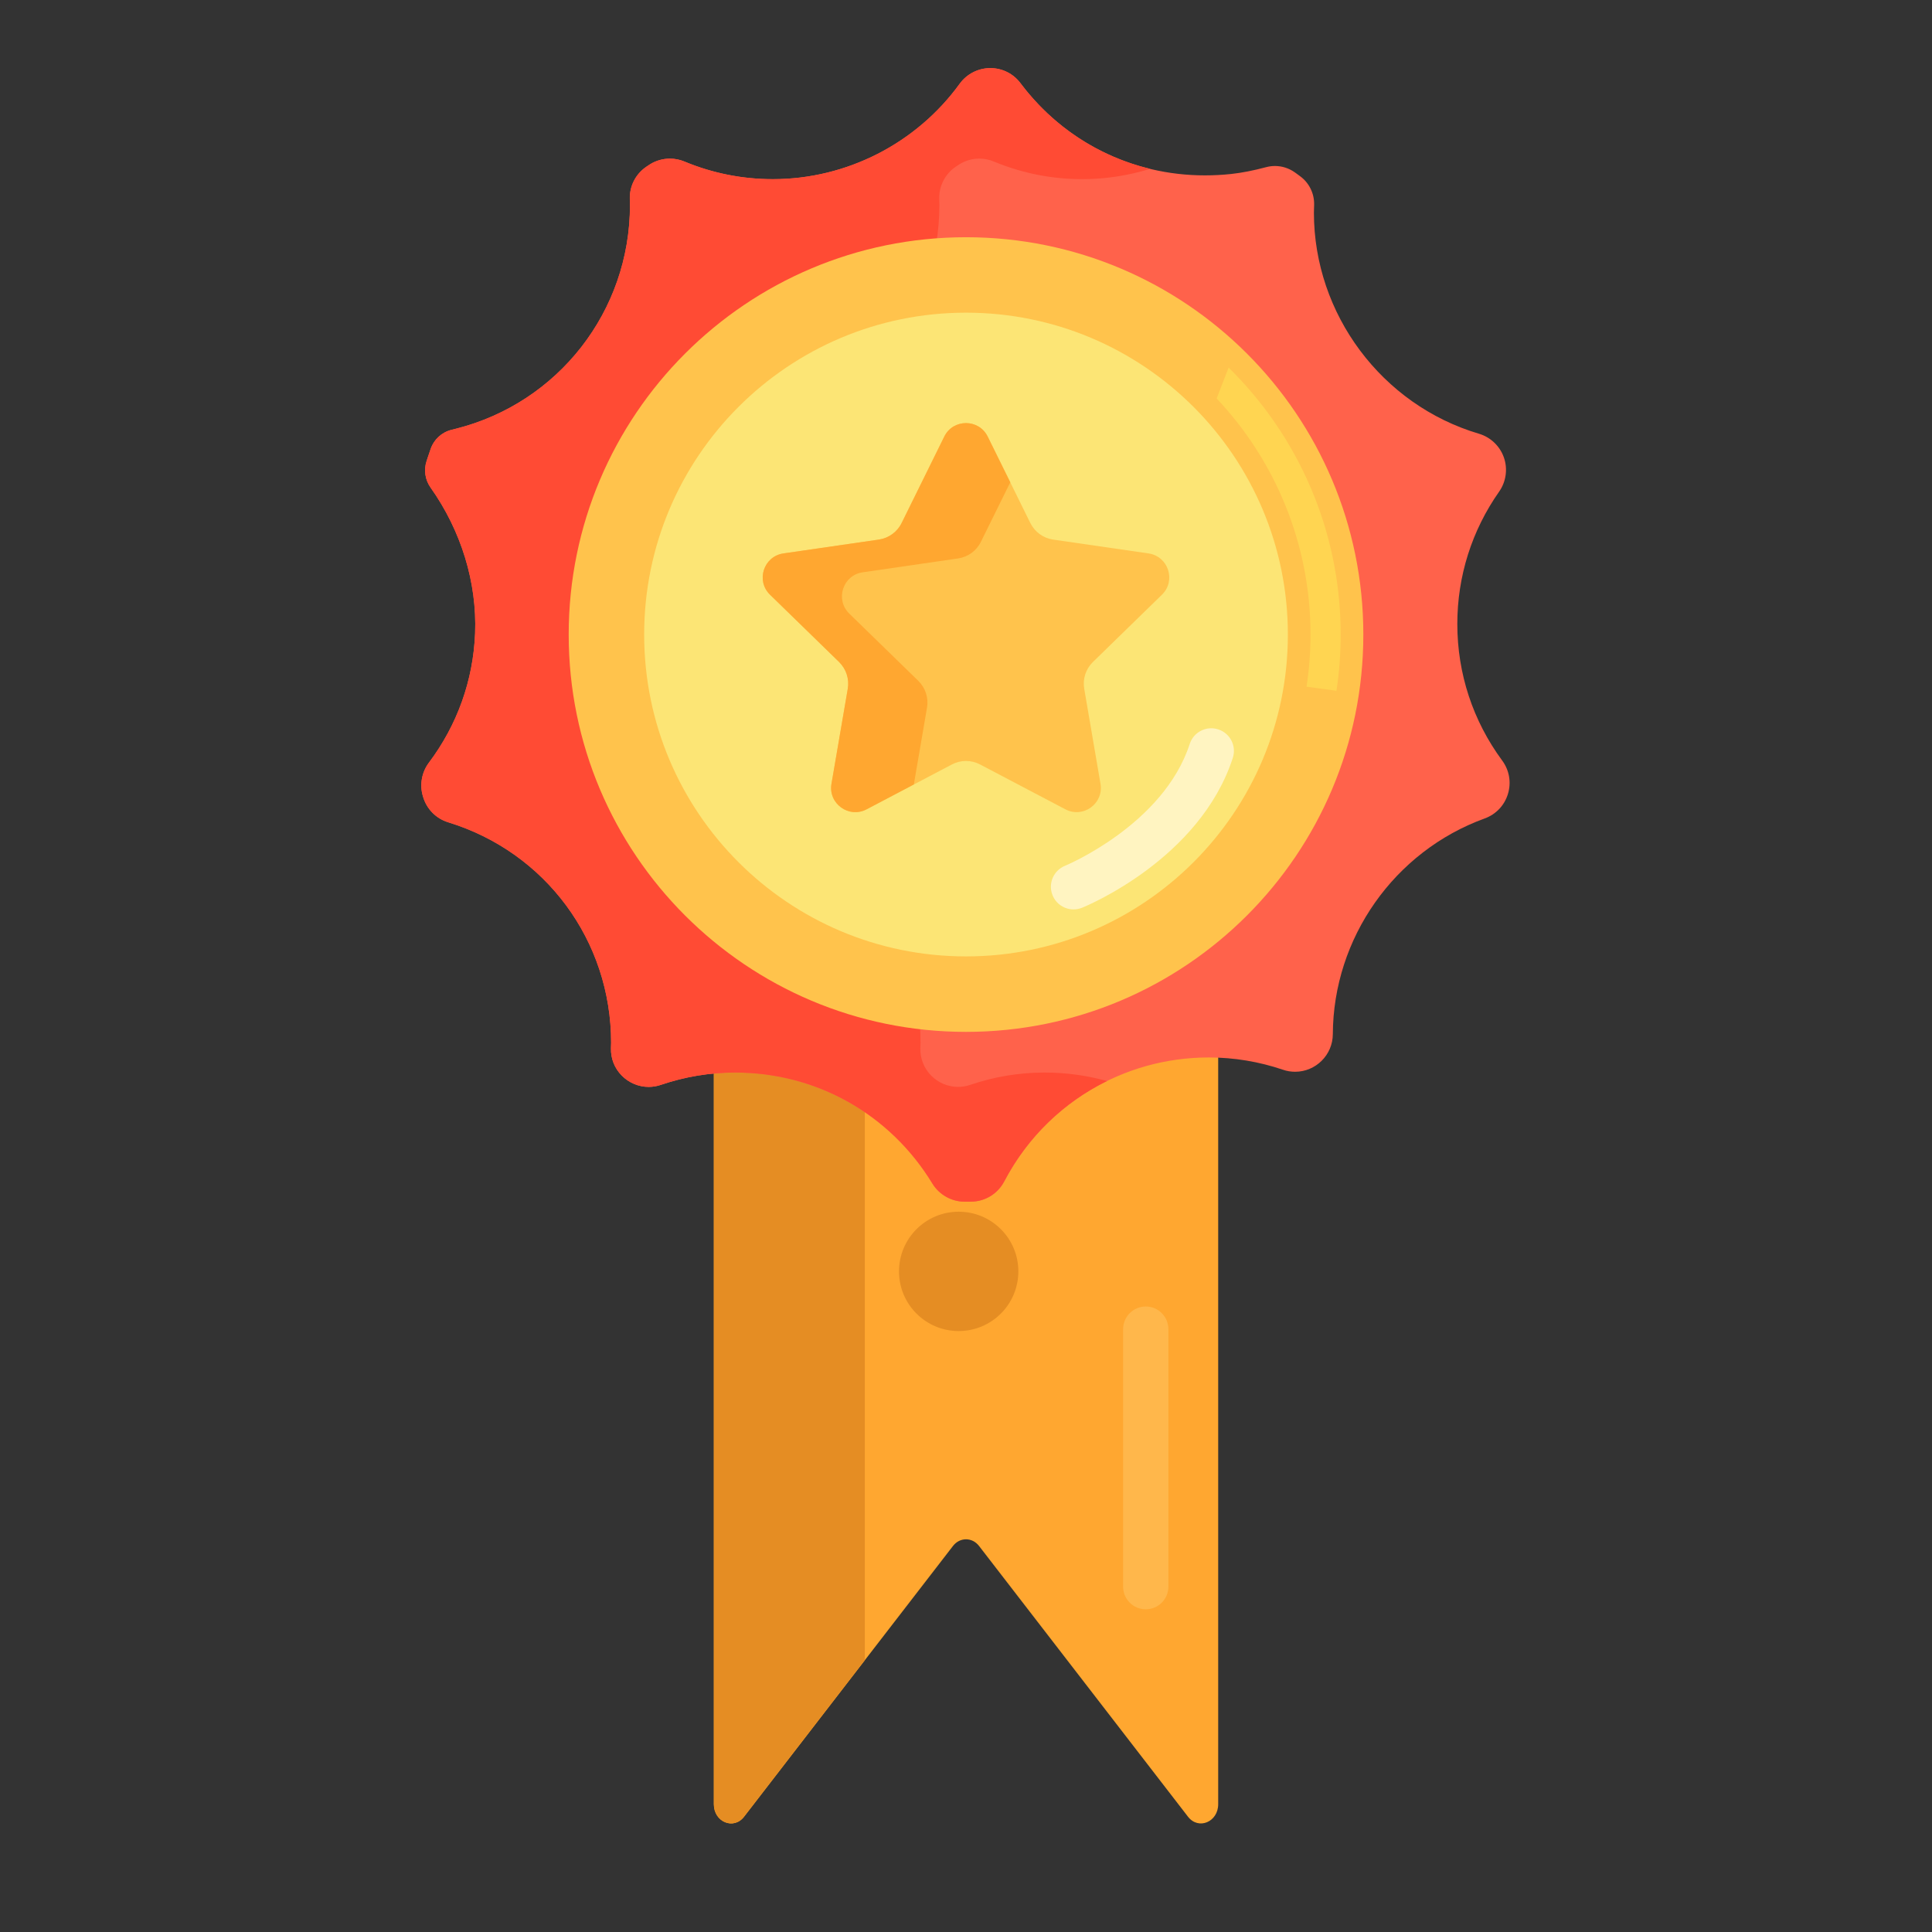 <svg width="62" height="62" viewBox="0 0 62 62" fill="none" xmlns="http://www.w3.org/2000/svg">
<rect x="0" y="0" width="62" height="62" fill="#333333" stroke="none"/>
<path d="M22.908 26.656V57.899C22.908 58.47 23.543 58.734 23.877 58.301L30.583 49.611C30.803 49.327 31.198 49.327 31.418 49.611L38.125 58.301C38.459 58.734 39.093 58.47 39.093 57.899V26.656H22.908Z" fill="#FFA730"/>
<path d="M27.752 26.656H22.908V57.899C22.908 58.47 23.543 58.734 23.877 58.301L27.752 53.28V26.656Z" fill="#E58D23"/>
<path d="M36.769 51.644C36.367 51.644 36.042 51.319 36.042 50.918V42.654C36.042 42.253 36.367 41.927 36.769 41.927C37.17 41.927 37.495 42.253 37.495 42.654V50.918C37.495 51.319 37.17 51.644 36.769 51.644Z" fill="#FFB74B"/>
<path d="M30.765 42.715C31.822 42.715 32.68 41.858 32.68 40.8C32.68 39.743 31.822 38.885 30.765 38.885C29.707 38.885 28.85 39.743 28.85 40.8C28.85 41.858 29.707 42.715 30.765 42.715Z" fill="#E58D23"/>
<path d="M30.948 38.563C30.535 38.562 30.139 38.339 29.922 37.981C28.566 35.751 26.2 34.419 23.593 34.419C22.781 34.419 21.978 34.553 21.208 34.815C21.081 34.858 20.949 34.88 20.816 34.88C20.493 34.88 20.178 34.747 19.951 34.515C19.721 34.281 19.599 33.971 19.607 33.642L19.609 33.557C19.61 33.524 19.612 33.495 19.612 33.465C19.612 30.192 17.511 27.348 14.384 26.389C13.993 26.269 13.691 25.962 13.577 25.569L13.569 25.543C13.463 25.18 13.535 24.783 13.761 24.48C14.675 23.266 15.188 21.83 15.247 20.32C15.31 18.696 14.802 17.035 13.816 15.644C13.643 15.399 13.595 15.084 13.689 14.799L13.73 14.673C13.736 14.658 13.78 14.526 13.82 14.409C13.924 14.104 14.173 13.874 14.487 13.795L14.626 13.76C17.918 12.933 20.217 9.982 20.217 6.583C20.217 6.547 20.216 6.512 20.215 6.477L20.212 6.385C20.201 5.973 20.398 5.587 20.738 5.354C20.757 5.341 20.828 5.294 20.828 5.294L20.862 5.272C21.053 5.154 21.273 5.091 21.499 5.091C21.659 5.091 21.816 5.122 21.964 5.184L21.983 5.192C22.879 5.562 23.828 5.75 24.804 5.75C27.167 5.75 29.409 4.604 30.799 2.686C31.027 2.373 31.393 2.186 31.78 2.186C32.164 2.186 32.517 2.362 32.748 2.669C34.161 4.55 36.319 5.628 38.668 5.628C38.947 5.628 39.23 5.613 39.511 5.583C39.853 5.546 40.219 5.474 40.629 5.365C40.722 5.34 40.818 5.327 40.914 5.327C41.145 5.327 41.367 5.399 41.556 5.534L41.598 5.564C41.616 5.577 41.719 5.653 41.719 5.653C42.012 5.866 42.181 6.21 42.172 6.573L42.168 6.709C42.167 6.752 42.165 6.788 42.165 6.825C42.165 10.078 44.343 12.996 47.462 13.919C47.835 14.03 48.134 14.315 48.262 14.682C48.39 15.049 48.332 15.459 48.109 15.777C47.231 17.026 46.767 18.495 46.767 20.024C46.767 21.613 47.265 23.129 48.208 24.408C48.436 24.718 48.503 25.108 48.392 25.477C48.28 25.846 48.008 26.133 47.646 26.265C44.745 27.318 42.786 30.101 42.772 33.188C42.769 33.853 42.226 34.394 41.562 34.394C41.429 34.394 41.298 34.373 41.171 34.329C40.402 34.068 39.6 33.935 38.789 33.935C36.03 33.935 33.519 35.455 32.234 37.901L32.228 37.913C32.02 38.31 31.613 38.559 31.165 38.563C31.089 38.564 31.028 38.564 31.018 38.564L30.948 38.563Z" fill="#FF624B"/>
<path d="M33.522 34.419C32.71 34.419 31.907 34.552 31.137 34.814C31.01 34.858 30.878 34.88 30.745 34.88C30.422 34.88 30.107 34.746 29.879 34.514C29.65 34.279 29.528 33.969 29.535 33.641L29.538 33.556C29.539 33.523 29.541 33.494 29.541 33.464C29.541 30.191 27.44 27.347 24.313 26.388C23.922 26.268 23.62 25.962 23.506 25.568L23.498 25.542C23.392 25.179 23.463 24.782 23.689 24.479C24.604 23.265 25.117 21.829 25.175 20.319C25.238 18.695 24.73 17.034 23.745 15.643C23.572 15.398 23.524 15.082 23.618 14.798L23.659 14.672C23.664 14.657 23.709 14.525 23.749 14.408C23.853 14.103 24.102 13.873 24.416 13.794L24.555 13.759C27.847 12.932 30.146 9.981 30.146 6.582C30.146 6.546 30.145 6.511 30.143 6.476L30.141 6.384C30.13 5.972 30.326 5.586 30.667 5.353C30.686 5.34 30.757 5.293 30.757 5.293L30.791 5.271C30.982 5.153 31.201 5.09 31.428 5.09C31.588 5.09 31.744 5.121 31.893 5.183L31.912 5.191C32.808 5.561 33.757 5.749 34.733 5.749C35.478 5.749 36.21 5.634 36.908 5.418C35.261 5.021 33.798 4.067 32.747 2.668C32.516 2.361 32.163 2.185 31.779 2.185C31.392 2.185 31.026 2.372 30.799 2.685C29.408 4.603 27.166 5.749 24.803 5.749C23.827 5.749 22.878 5.561 21.982 5.191L21.963 5.183C21.815 5.121 21.658 5.09 21.498 5.09C21.272 5.09 21.052 5.153 20.861 5.271L20.828 5.293C20.828 5.293 20.756 5.34 20.738 5.353C20.397 5.586 20.2 5.971 20.211 6.384L20.214 6.476C20.215 6.511 20.216 6.546 20.216 6.582C20.216 9.981 17.917 12.932 14.625 13.759L14.486 13.794C14.172 13.873 13.923 14.103 13.819 14.408C13.779 14.525 13.735 14.657 13.729 14.672L13.688 14.798C13.594 15.082 13.642 15.399 13.815 15.643C14.801 17.034 15.309 18.695 15.246 20.319C15.187 21.829 14.674 23.265 13.76 24.479C13.534 24.782 13.462 25.179 13.568 25.542L13.576 25.568C13.69 25.962 13.992 26.268 14.383 26.388C17.51 27.347 19.611 30.191 19.611 33.464C19.611 33.494 19.61 33.523 19.608 33.556L19.606 33.641C19.598 33.969 19.72 34.279 19.95 34.514C20.177 34.746 20.492 34.88 20.815 34.88C20.948 34.88 21.08 34.858 21.207 34.814C21.977 34.552 22.78 34.419 23.592 34.419C26.199 34.419 28.565 35.75 29.921 37.98C30.139 38.338 30.534 38.561 30.947 38.562L31.017 38.563C31.027 38.563 31.087 38.562 31.163 38.562C31.611 38.558 32.019 38.309 32.226 37.912L32.233 37.9C32.98 36.478 34.141 35.37 35.525 34.691C34.883 34.513 34.211 34.419 33.522 34.419Z" fill="#FF4B34"/>
<path d="M31 33.114C38.042 33.114 43.751 27.405 43.751 20.363C43.751 13.321 38.042 7.613 31 7.613C23.958 7.613 18.25 13.321 18.25 20.363C18.25 27.405 23.958 33.114 31 33.114Z" fill="#FFC34C"/>
<path d="M31 30.692C36.705 30.692 41.329 26.068 41.329 20.363C41.329 14.659 36.705 10.034 31 10.034C25.296 10.034 20.672 14.659 20.672 20.363C20.672 26.068 25.296 30.692 31 30.692Z" fill="#FCE575"/>
<path d="M30.303 14.01L28.934 16.785C28.793 17.071 28.519 17.27 28.203 17.316L25.142 17.76C24.505 17.853 24.25 18.636 24.711 19.085L26.927 21.244C27.155 21.468 27.26 21.789 27.206 22.104L26.683 25.153C26.574 25.787 27.24 26.271 27.81 25.972L30.548 24.532C30.831 24.383 31.169 24.383 31.451 24.532L34.19 25.972C34.76 26.271 35.425 25.787 35.316 25.153L34.794 22.104C34.739 21.789 34.844 21.468 35.073 21.244L37.288 19.085C37.749 18.636 37.495 17.853 36.858 17.76L33.796 17.316C33.48 17.27 33.207 17.071 33.065 16.785L31.696 14.01C31.411 13.433 30.588 13.433 30.303 14.01Z" fill="#FFC34C"/>
<path d="M34.451 29.184C34.164 29.184 33.892 29.012 33.778 28.73C33.627 28.358 33.806 27.935 34.178 27.784C34.209 27.771 37.336 26.468 38.18 23.873C38.304 23.491 38.714 23.282 39.096 23.407C39.478 23.531 39.686 23.941 39.562 24.322C38.506 27.568 34.878 29.068 34.724 29.131C34.634 29.167 34.542 29.184 34.451 29.184Z" fill="#FFF4C1"/>
<path d="M29.749 22.709C29.803 22.394 29.698 22.073 29.47 21.85L27.254 19.691C26.793 19.241 27.048 18.458 27.685 18.366L30.746 17.921C31.062 17.875 31.336 17.676 31.477 17.39L32.421 15.478L31.696 14.01C31.411 13.433 30.588 13.433 30.303 14.01L28.934 16.785C28.793 17.071 28.519 17.27 28.203 17.316L25.142 17.76C24.505 17.853 24.25 18.636 24.711 19.085L26.927 21.244C27.155 21.468 27.26 21.789 27.206 22.104L26.683 25.153C26.574 25.787 27.24 26.271 27.809 25.972L29.326 25.174L29.749 22.709Z" fill="#FFA730"/>
<path d="M42.056 20.363C42.056 20.932 42.012 21.491 41.929 22.037L42.889 22.168C42.978 21.579 43.024 20.977 43.024 20.363C43.024 17.013 41.647 13.979 39.428 11.796L39.044 12.787C40.91 14.767 42.056 17.434 42.056 20.363Z" fill="#FFD551"/>
</svg>
